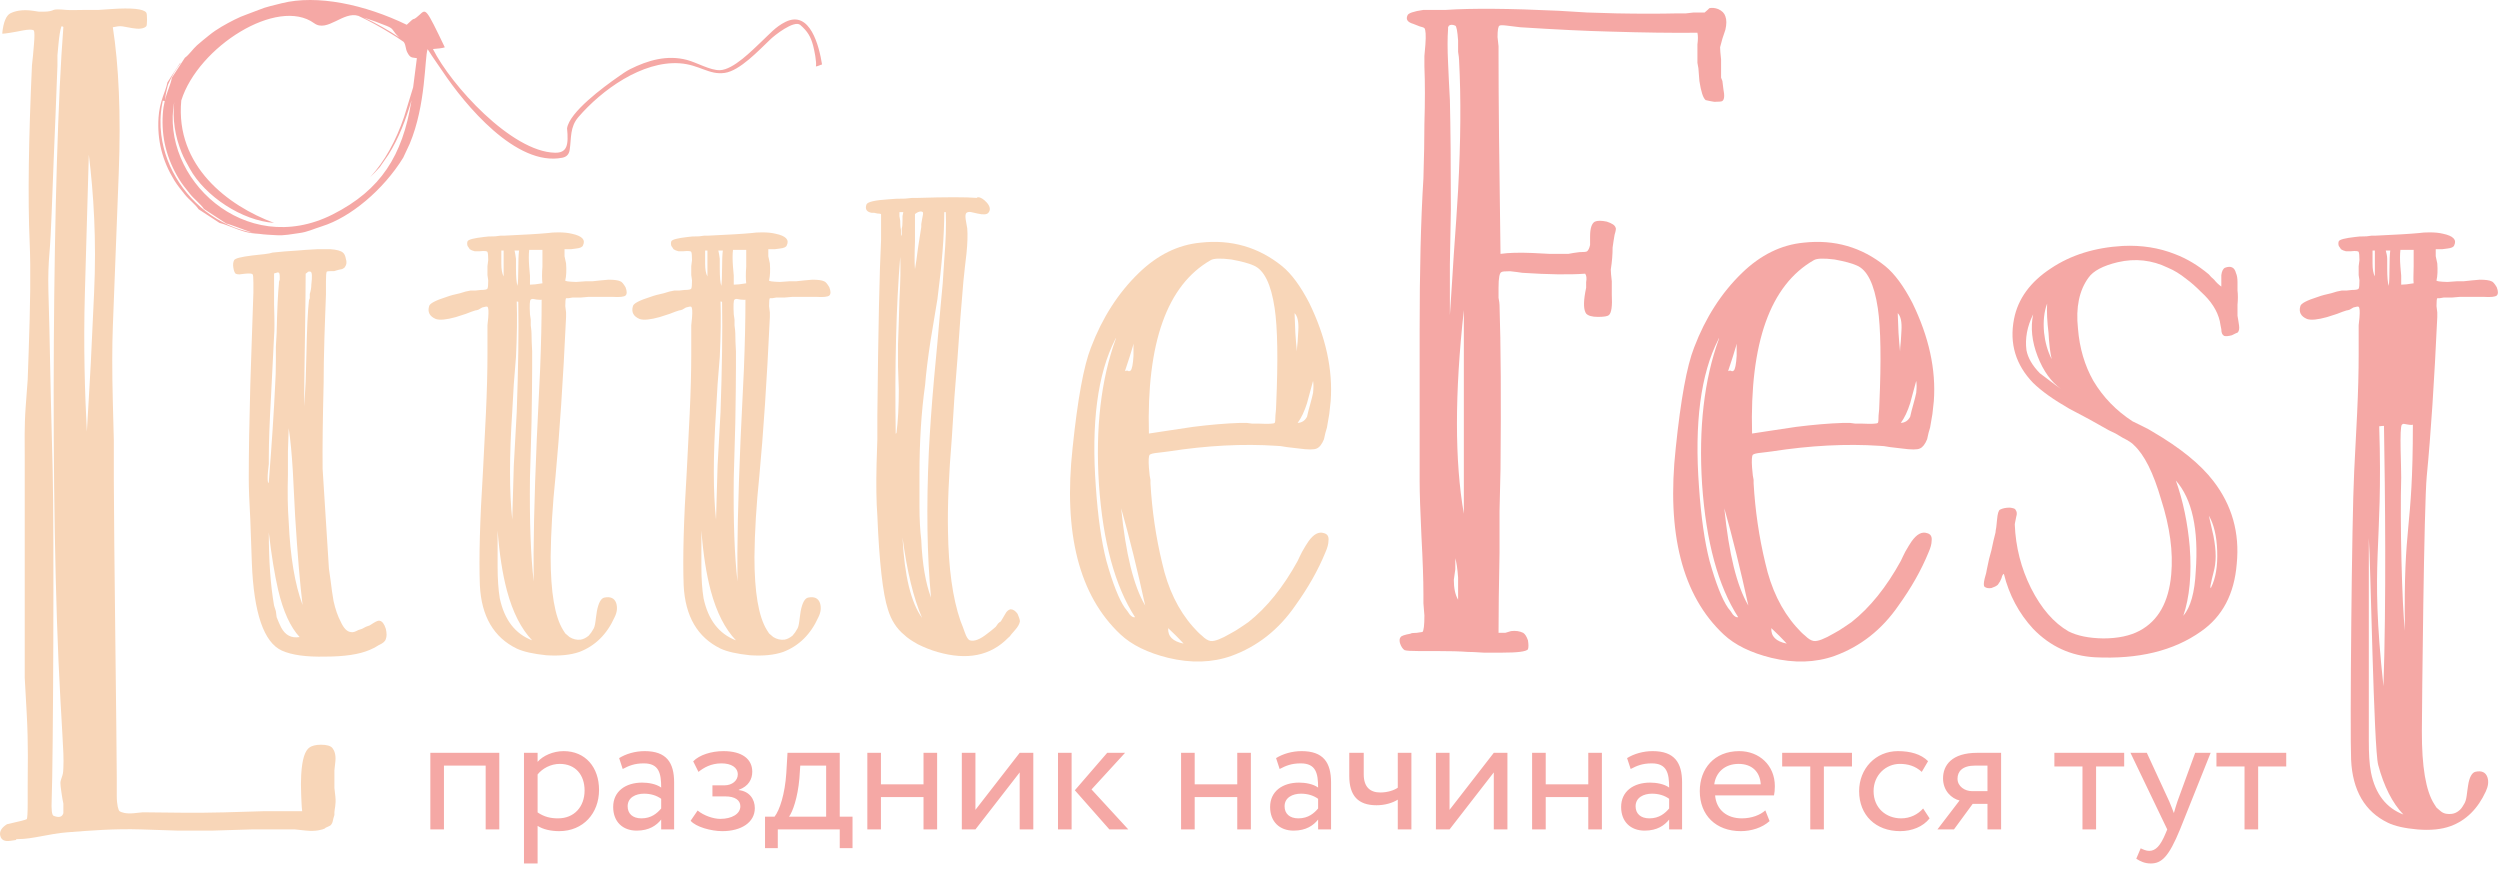 <svg width="180" height="63" viewBox="0 0 180 63" fill="none" xmlns="http://www.w3.org/2000/svg">
<path d="M8.124 1.962C8.55 4.709 8.714 8.209 8.55 12.451L8.337 17.967L8.124 23.524C8.07 24.936 8.067 26.752 8.124 28.945L8.195 31.693V34.492C8.195 38.068 8.408 54.066 8.408 55.993V57.304C8.408 57.979 8.529 58.346 8.609 58.407C8.703 58.478 9.05 58.609 9.615 58.553L10.242 58.49H10.657C12.03 58.49 13.853 58.557 16.136 58.49L18.976 58.407H21.757C21.71 58.033 21.705 57.645 21.686 57.242C21.661 56.701 21.661 56.211 21.686 55.785C21.753 54.663 21.95 54.027 22.314 53.797C22.458 53.706 22.716 53.62 23.106 53.62C23.52 53.62 23.803 53.698 23.935 53.86C24.072 54.028 24.197 54.345 24.148 54.807L24.077 55.473V56.732L24.148 57.367C24.209 57.911 24.077 58.291 24.077 58.49V58.678L24.006 58.917C23.96 59.073 23.959 59.23 23.864 59.344C23.828 59.427 23.724 59.474 23.592 59.531L23.45 59.594L23.378 59.656C23.201 59.739 22.744 59.877 22.03 59.802L21.237 59.718H18.112L15.343 59.802H12.74L10.172 59.718C8.235 59.656 6.456 59.802 4.834 59.927C3.524 60.028 2.361 60.416 1.296 60.416H1.165V60.478L0.74 60.54C0.371 60.594 0.1 60.508 0.018 60.176C-0.063 59.852 0.136 59.573 0.503 59.344C1.402 59.146 1.878 59.02 1.923 58.98C1.968 58.94 1.994 58.542 1.994 57.793V56.544C1.994 55.389 2.05 53.659 1.923 51.362L1.781 48.802V32.941C1.781 31.942 1.743 30.711 1.852 29.247L1.994 27.333L2.065 25.314C2.18 22.025 2.221 19.403 2.136 17.457C1.996 14.242 2.062 9.996 2.301 4.709C2.309 4.545 2.348 4.327 2.373 4.033L2.444 3.211C2.494 2.628 2.487 2.285 2.444 2.212C2.395 2.131 2.22 2.122 1.923 2.149C1.783 2.162 1.559 2.211 1.225 2.274C0.519 2.407 0.158 2.439 0.16 2.42C0.239 1.587 0.452 1.112 0.74 0.963C1.03 0.812 1.576 0.656 2.373 0.776L2.787 0.838H3.201C3.485 0.838 3.698 0.792 3.864 0.713C3.956 0.669 4.256 0.664 4.763 0.713C5.094 0.745 5.591 0.713 6.254 0.713H7.118L8.029 0.651C9.484 0.55 10.327 0.641 10.527 0.9C10.575 0.964 10.586 1.15 10.586 1.421C10.586 1.702 10.566 1.863 10.527 1.899C10.342 2.07 10.003 2.111 9.521 2.024L8.822 1.899C8.592 1.858 8.361 1.92 8.124 1.962ZM4.136 4.709L4.006 8.091L3.864 11.536C3.744 14.435 3.694 16.686 3.556 18.279C3.495 18.984 3.457 19.884 3.485 20.953L3.556 23.638L3.663 28.758L3.793 33.94C3.899 38.192 3.831 54.892 3.722 57.554C3.692 58.301 3.728 58.688 3.864 58.74C4.234 58.882 4.467 58.844 4.562 58.553V57.856L4.491 57.492L4.42 57.034C4.37 56.711 4.349 56.482 4.349 56.357C4.349 56.243 4.415 56.071 4.491 55.837C4.554 55.646 4.554 55.449 4.562 55.296C4.598 54.661 4.548 53.852 4.491 52.85L4.42 51.602L4.349 50.353C3.568 36.624 3.799 11.661 4.562 1.962C4.565 1.924 4.515 1.899 4.42 1.899C4.325 2.191 4.26 2.631 4.207 3.211L4.136 3.981V4.709ZM6.396 28.643L6.538 26.136L6.775 21.078C6.954 17.262 6.739 13.95 6.396 11.14L6.254 16.083L6.112 21.078C6.001 24.998 6.112 28.331 6.254 31.079L6.396 28.643Z" fill="#F8D6B8"/>
<path d="M23.793 17.942C24.246 17.975 24.542 18.057 24.69 18.186C24.801 18.276 24.866 18.43 24.902 18.634C24.976 18.862 24.958 19.049 24.847 19.203C24.819 19.268 24.745 19.325 24.634 19.374L24.394 19.423L24.227 19.471L24.061 19.52H23.848C23.663 19.52 23.561 19.537 23.525 19.561C23.488 19.626 23.469 19.861 23.469 20.252V21.212L23.414 22.684L23.359 24.286C23.321 25.619 23.302 26.709 23.302 27.571C23.238 30.173 23.21 32.239 23.229 33.767L23.636 40.2L23.682 40.932L23.793 41.721C23.867 42.339 23.941 42.86 24.015 43.274C24.153 43.892 24.329 44.38 24.524 44.746C24.745 45.242 24.995 45.494 25.281 45.511C25.393 45.543 25.569 45.494 25.799 45.364L26.068 45.275L26.345 45.128L26.614 45.031L26.91 44.844C27.122 44.714 27.27 44.665 27.344 44.697C27.52 44.73 27.668 44.925 27.779 45.275C27.852 45.592 27.852 45.836 27.779 46.007C27.742 46.169 27.576 46.316 27.288 46.438L26.965 46.633L26.614 46.795C25.873 47.113 24.81 47.275 23.414 47.275C22.044 47.308 21 47.161 20.297 46.844C19.002 46.259 18.272 44.153 18.133 40.534L18.078 38.98L18.022 37.411C17.948 36.142 17.911 35.142 17.911 34.435C17.911 32.637 17.948 30.401 18.022 27.709L18.133 24.351L18.244 21.066V20.35C18.244 19.984 18.225 19.789 18.189 19.756C18.152 19.691 17.966 19.675 17.642 19.707L17.236 19.756C17.125 19.756 17.042 19.74 16.967 19.707C16.894 19.642 16.838 19.504 16.801 19.276C16.765 19.057 16.783 18.878 16.857 18.731C16.931 18.601 17.356 18.496 18.133 18.398L18.567 18.349L19.021 18.3C19.317 18.268 19.511 18.227 19.622 18.186C20.213 18.121 20.815 18.073 21.407 18.04C21.73 18.008 22.212 17.975 22.85 17.942H23.793ZM22.304 21.472V21.163C22.378 20.935 22.415 20.716 22.415 20.496C22.489 19.903 22.47 19.593 22.359 19.561C22.248 19.537 22.174 19.553 22.137 19.61L22.008 19.707V19.756C22.008 20.537 21.989 22.115 21.953 24.497C21.915 26.831 21.897 28.417 21.897 29.263C21.934 28.799 21.971 28.205 22.008 27.473L22.064 25.424C22.101 23.66 22.156 22.391 22.248 21.61L22.304 21.472ZM19.733 21.944C19.77 23.09 19.77 23.839 19.733 24.188L19.622 26.4L19.511 28.596C19.409 30.393 19.354 31.832 19.354 32.93V33.41L19.298 33.906C19.261 34.304 19.261 34.581 19.298 34.744C19.336 34.776 19.354 34.76 19.354 34.695C19.566 31.995 19.724 29.637 19.816 27.62C19.844 27.221 19.863 26.66 19.863 25.953V24.977L19.918 23.993C19.955 22.309 20.01 21.114 20.084 20.398V20.301L20.14 20.138V19.854C20.14 19.626 20.047 19.561 19.863 19.659H19.816C19.779 19.659 19.752 19.675 19.733 19.707V21.944ZM21.785 43.559C21.61 42.127 21.425 39.997 21.25 37.175L21.083 33.906C21.009 32.702 20.917 31.678 20.787 30.832L20.731 32.499V34.191C20.695 35.467 20.713 36.59 20.787 37.574C20.898 40.086 21.231 42.079 21.785 43.559ZM19.863 44.006L19.918 44.437C20.029 44.722 20.14 44.974 20.242 45.177C20.538 45.73 20.972 45.966 21.573 45.868C20.908 45.153 20.39 44.022 20.029 42.485C19.779 41.404 19.548 40.021 19.354 38.338C19.354 40.355 19.474 42.111 19.733 43.6L19.863 44.006Z" fill="#F8D6B8"/>
<path d="M40.646 17.943V18.447L40.757 18.967C40.794 19.463 40.775 19.87 40.701 20.187C40.664 20.244 40.932 20.285 41.487 20.301L42.163 20.252H42.653L43.254 20.187L43.818 20.138C44.234 20.138 44.511 20.179 44.659 20.252C44.77 20.285 44.891 20.431 45.039 20.683C45.15 20.968 45.15 21.171 45.039 21.277C44.928 21.374 44.613 21.407 44.086 21.374H42.384L41.811 21.423H41.219L40.923 21.472H40.757C40.72 21.505 40.701 21.692 40.701 22.041L40.757 22.497V22.83C40.544 27.417 40.285 31.239 39.999 34.288C39.786 36.337 39.666 38.273 39.647 40.103C39.647 42.64 39.943 44.396 40.544 45.364L40.701 45.608L41.007 45.868C41.256 46.023 41.524 46.088 41.811 46.055C41.996 46.023 42.181 45.934 42.384 45.771C42.523 45.616 42.634 45.462 42.708 45.315C42.782 45.226 42.838 45.031 42.874 44.746L42.921 44.388L42.976 44.006C43.087 43.42 43.263 43.095 43.494 43.03C43.947 42.933 44.234 43.063 44.363 43.412C44.465 43.73 44.437 44.071 44.253 44.437C43.698 45.673 42.847 46.511 41.709 46.942C41.071 47.161 40.276 47.243 39.323 47.178C38.398 47.08 37.696 46.926 37.205 46.698C35.55 45.893 34.662 44.372 34.551 42.152C34.477 40.2 34.551 37.468 34.773 33.955L34.986 29.759C35.06 28.173 35.097 26.758 35.097 25.522V23.424L35.152 22.879C35.189 22.415 35.171 22.155 35.097 22.09C35.06 22.058 34.93 22.074 34.718 22.139L34.44 22.301C34.339 22.334 34.264 22.35 34.227 22.35L33.932 22.448L33.553 22.594L32.822 22.83C32.147 23.017 31.675 23.066 31.379 22.968C30.935 22.781 30.769 22.472 30.898 22.041C30.935 21.854 31.361 21.626 32.165 21.374C32.424 21.277 32.739 21.196 33.118 21.114C33.404 21.017 33.663 20.951 33.876 20.919H34.227L34.607 20.878C34.893 20.878 35.06 20.846 35.097 20.781C35.134 20.716 35.152 20.521 35.152 20.187L35.097 19.805V19.163L35.152 18.731C35.152 18.414 35.134 18.211 35.097 18.138C35.06 18.073 34.875 18.056 34.551 18.089H34.172C34.033 18.056 33.913 18.008 33.821 17.943L33.765 17.853L33.663 17.707C33.626 17.577 33.626 17.471 33.663 17.373C33.728 17.243 34.117 17.146 34.829 17.064C35.005 17.032 35.282 17.016 35.661 17.016L36.04 16.967H36.318C37.723 16.902 38.759 16.845 39.434 16.78C39.647 16.747 39.906 16.731 40.211 16.731C40.581 16.731 40.895 16.763 41.163 16.828C41.904 16.983 42.172 17.26 41.978 17.658C41.941 17.788 41.774 17.861 41.487 17.894L41.108 17.943H40.646ZM38.158 20.496C38.371 20.496 38.676 20.464 39.055 20.398C39.018 20.081 39.018 19.683 39.055 19.203V17.991H38.103C38.065 18.309 38.065 18.715 38.103 19.203L38.158 19.854V20.496ZM36.262 18.04H36.096V18.967C36.096 19.398 36.151 19.707 36.262 19.903V18.04ZM37.261 20.586C37.298 20.333 37.317 19.911 37.317 19.325C37.317 18.739 37.335 18.309 37.372 18.04H37.048C37.085 18.203 37.123 18.398 37.15 18.634V19.325C37.15 19.943 37.187 20.366 37.261 20.586ZM38.214 21.57C38.139 21.626 38.121 21.984 38.158 22.635L38.214 23.017V23.424C38.251 23.708 38.269 23.903 38.269 23.993C38.269 24.359 38.287 24.798 38.315 25.302V26.497C38.315 27.465 38.297 28.783 38.269 30.45L38.214 32.45L38.158 34.386C38.121 37.541 38.214 40.038 38.426 41.867C38.389 39.355 38.463 35.939 38.648 31.621L38.889 26.595C38.963 24.701 38.999 23.025 38.999 21.57C38.999 21.594 38.879 21.594 38.648 21.57L38.371 21.521C38.297 21.521 38.251 21.537 38.214 21.57ZM36.882 37.411C36.919 36.313 36.956 35.02 36.993 33.524L37.205 29.669C37.317 26.506 37.353 23.871 37.317 21.757C37.317 21.724 37.279 21.708 37.205 21.708C37.242 22.854 37.224 24.188 37.15 25.709L36.993 27.669L36.882 29.62C36.669 32.841 36.669 35.443 36.882 37.411ZM38.315 46.104C37.529 45.283 36.919 44.087 36.502 42.534C36.179 41.323 35.957 39.883 35.828 38.2V40.794C35.828 41.697 35.883 42.461 35.984 43.079C36.318 44.632 37.094 45.641 38.315 46.104Z" fill="#F8D6B8"/>
<path d="M55.318 17.943V18.447L55.43 18.967C55.467 19.463 55.448 19.87 55.374 20.187C55.337 20.244 55.605 20.285 56.16 20.301L56.835 20.252H57.325L57.926 20.187L58.49 20.138C58.907 20.138 59.184 20.179 59.332 20.252C59.443 20.285 59.564 20.431 59.711 20.683C59.823 20.968 59.823 21.171 59.711 21.277C59.601 21.374 59.286 21.407 58.759 21.374H57.057L56.484 21.423H55.892L55.596 21.472H55.43C55.392 21.505 55.374 21.692 55.374 22.041L55.43 22.497V22.83C55.217 27.417 54.958 31.239 54.671 34.288C54.458 36.337 54.338 38.273 54.32 40.103C54.32 42.64 54.615 44.396 55.217 45.364L55.374 45.608L55.679 45.868C55.929 46.023 56.197 46.088 56.484 46.055C56.669 46.023 56.854 45.934 57.057 45.771C57.196 45.616 57.307 45.462 57.381 45.315C57.455 45.226 57.511 45.031 57.547 44.746L57.594 44.388L57.649 44.006C57.76 43.42 57.936 43.095 58.167 43.03C58.62 42.933 58.907 43.063 59.036 43.412C59.138 43.73 59.11 44.071 58.925 44.437C58.37 45.673 57.52 46.511 56.382 46.942C55.744 47.161 54.949 47.243 53.996 47.178C53.071 47.08 52.368 46.926 51.878 46.698C50.222 45.893 49.335 44.372 49.224 42.152C49.15 40.2 49.224 37.468 49.446 33.955L49.659 29.759C49.733 28.173 49.77 26.758 49.77 25.522V23.424L49.825 22.879C49.862 22.415 49.844 22.155 49.77 22.09C49.733 22.058 49.603 22.074 49.391 22.139L49.113 22.301C49.011 22.334 48.937 22.35 48.9 22.35L48.605 22.448L48.225 22.594L47.495 22.83C46.82 23.017 46.348 23.066 46.052 22.968C45.608 22.781 45.441 22.472 45.571 22.041C45.608 21.854 46.033 21.626 46.838 21.374C47.097 21.277 47.411 21.196 47.79 21.114C48.077 21.017 48.336 20.951 48.549 20.919H48.9L49.279 20.878C49.566 20.878 49.733 20.846 49.77 20.781C49.806 20.716 49.825 20.521 49.825 20.187L49.77 19.805V19.163L49.825 18.731C49.825 18.414 49.806 18.211 49.77 18.138C49.733 18.073 49.547 18.056 49.224 18.089H48.845C48.706 18.056 48.586 18.008 48.493 17.943L48.438 17.853L48.336 17.707C48.299 17.577 48.299 17.471 48.336 17.373C48.401 17.243 48.789 17.146 49.501 17.064C49.677 17.032 49.955 17.016 50.334 17.016L50.713 16.967H50.99C52.396 16.902 53.432 16.845 54.107 16.78C54.32 16.747 54.579 16.731 54.884 16.731C55.254 16.731 55.568 16.763 55.836 16.828C56.576 16.983 56.844 17.26 56.65 17.658C56.613 17.788 56.447 17.861 56.16 17.894L55.781 17.943H55.318ZM52.831 20.496C53.044 20.496 53.349 20.464 53.728 20.398C53.691 20.081 53.691 19.683 53.728 19.203V17.991H52.775C52.738 18.309 52.738 18.715 52.775 19.203L52.831 19.854V20.496ZM50.935 18.04H50.769V18.967C50.769 19.398 50.824 19.707 50.935 19.903V18.04ZM51.934 20.586C51.971 20.333 51.989 19.911 51.989 19.325C51.989 18.739 52.008 18.309 52.044 18.04H51.721C51.758 18.203 51.795 18.398 51.823 18.634V19.325C51.823 19.943 51.86 20.366 51.934 20.586ZM52.886 21.57C52.812 21.626 52.794 21.984 52.831 22.635L52.886 23.017V23.424C52.923 23.708 52.942 23.903 52.942 23.993C52.942 24.359 52.96 24.798 52.988 25.302V26.497C52.988 27.465 52.969 28.783 52.942 30.45L52.886 32.45L52.831 34.386C52.794 37.541 52.886 40.038 53.099 41.867C53.062 39.355 53.136 35.939 53.321 31.621L53.561 26.595C53.635 24.701 53.672 23.025 53.672 21.57C53.672 21.594 53.552 21.594 53.321 21.57L53.044 21.521C52.969 21.521 52.923 21.537 52.886 21.57ZM51.554 37.411C51.591 36.313 51.629 35.02 51.666 33.524L51.878 29.669C51.989 26.506 52.026 23.871 51.989 21.757C51.989 21.724 51.952 21.708 51.878 21.708C51.915 22.854 51.897 24.188 51.823 25.709L51.666 27.669L51.554 29.62C51.342 32.841 51.342 35.443 51.554 37.411ZM52.988 46.104C52.202 45.283 51.591 44.087 51.175 42.534C50.852 41.323 50.63 39.883 50.5 38.2V40.794C50.5 41.697 50.556 42.461 50.657 43.079C50.99 44.632 51.767 45.641 52.988 46.104Z" fill="#F8D6B8"/>
<path d="M70.373 14.251C70.336 14.251 70.336 14.234 70.373 14.202H70.428C70.604 14.202 70.817 14.332 71.048 14.584C71.298 14.869 71.335 15.121 71.159 15.324C71.048 15.454 70.789 15.47 70.373 15.373L69.938 15.275C69.79 15.243 69.679 15.259 69.587 15.324C69.513 15.389 69.494 15.544 69.531 15.804L69.587 16.137L69.642 16.446C69.679 16.902 69.661 17.512 69.587 18.252L69.476 19.203L69.365 20.252C69.226 21.846 69.078 23.692 68.939 25.806L68.718 28.596C68.643 29.832 68.579 30.808 68.532 31.523C68.31 34.191 68.218 36.435 68.255 38.24C68.292 40.908 68.588 43.063 69.152 44.697L69.319 45.128L69.476 45.559C69.587 45.877 69.707 46.055 69.827 46.104C70.151 46.202 70.576 46.031 71.103 45.608C71.279 45.478 71.483 45.315 71.695 45.128L71.862 44.893L71.973 44.795L72.056 44.746L72.213 44.486L72.38 44.201C72.481 44.006 72.611 43.901 72.759 43.868C72.935 43.868 73.11 43.974 73.268 44.201L73.379 44.486C73.415 44.584 73.434 44.665 73.434 44.746C73.397 44.941 73.277 45.145 73.082 45.364L72.814 45.673L72.703 45.82L72.593 45.917C71.325 47.218 69.633 47.56 67.497 46.942C67.043 46.812 66.581 46.633 66.091 46.389C65.638 46.137 65.314 45.917 65.12 45.722C64.556 45.267 64.158 44.641 63.927 43.868C63.566 42.754 63.307 40.509 63.169 37.127C63.095 36.126 63.076 34.882 63.113 33.41L63.169 31.621V29.905C63.233 23.66 63.326 19.455 63.437 17.276V15.422C63.4 15.389 63.307 15.373 63.169 15.373L62.947 15.324H62.762C62.401 15.259 62.271 15.064 62.382 14.73C62.447 14.535 62.993 14.413 64.001 14.348C64.297 14.316 64.685 14.3 65.166 14.3L65.656 14.251H66.035C68.116 14.185 69.559 14.185 70.373 14.251ZM64.87 17.016L64.926 16.869V16.446C64.963 16.349 64.981 16.154 64.981 15.845V15.56L65.037 15.275H64.759V15.56L64.815 15.893C64.815 16.178 64.833 16.397 64.87 16.536V17.016ZM66.331 16.137L66.387 15.804C66.461 15.487 66.48 15.308 66.442 15.275C66.368 15.21 66.257 15.21 66.091 15.275L65.924 15.373L65.878 15.422V17.422C65.841 18.325 65.841 18.975 65.878 19.374C65.943 19.008 66.017 18.52 66.091 17.894L66.331 16.349V16.137ZM66.609 27.709C66.331 29.669 66.202 31.808 66.202 34.142V36.484C66.202 37.387 66.248 38.192 66.331 38.883C66.405 40.615 66.646 41.998 67.034 43.03C66.747 40.013 66.692 36.5 66.877 32.499C66.951 31.043 67.071 29.279 67.256 27.213L67.497 24.635L67.719 22.09L67.876 20.398L67.987 18.683C68.098 17.349 68.135 16.21 68.098 15.275H67.987C67.987 16.959 67.82 19.04 67.497 21.521L66.988 24.595C66.803 25.831 66.674 26.872 66.609 27.709ZM64.491 31.214C64.491 31.247 64.509 31.231 64.547 31.166C64.658 30.328 64.713 29.287 64.713 28.043L64.658 26.4V24.782L64.713 23.164L64.759 21.57C64.833 20.26 64.852 19.236 64.815 18.496C64.528 22 64.417 26.245 64.491 31.214ZM66.387 44.486C65.777 43.071 65.305 41.144 64.981 38.696C65.12 41.461 65.592 43.388 66.387 44.486Z" fill="#F8D6B8"/>
<path d="M86.439 17.471C88.659 17.227 90.62 17.796 92.312 19.163C92.987 19.715 93.635 20.594 94.263 21.806C95.457 24.253 95.974 26.612 95.808 28.881L95.707 29.808L95.54 30.783L95.429 31.166L95.327 31.621C95.179 31.987 95.003 32.207 94.809 32.288C94.624 32.385 94.189 32.385 93.478 32.288L92.645 32.19C92.312 32.125 92.081 32.101 91.933 32.101C89.501 31.938 86.902 32.076 84.165 32.499L83.785 32.548L83.379 32.597C83.046 32.629 82.852 32.678 82.777 32.743C82.703 32.833 82.685 33.142 82.722 33.67L82.777 34.239L82.833 34.549V34.793C82.944 36.744 83.221 38.655 83.674 40.534C84.09 42.388 84.831 43.925 85.894 45.128C86.144 45.413 86.365 45.633 86.541 45.771C86.763 45.99 86.966 46.121 87.17 46.153C87.457 46.186 87.938 45.998 88.603 45.608C88.853 45.478 89.121 45.315 89.39 45.128C89.575 44.998 89.732 44.893 89.88 44.795C91.211 43.746 92.395 42.274 93.431 40.388L93.588 40.054L93.755 39.721C93.93 39.404 94.088 39.159 94.208 38.981C94.578 38.46 94.948 38.257 95.327 38.387C95.576 38.452 95.688 38.631 95.651 38.932C95.651 39.159 95.577 39.436 95.429 39.769C94.911 41.038 94.189 42.315 93.264 43.6C92.071 45.332 90.537 46.544 88.659 47.227C87.281 47.714 85.764 47.763 84.109 47.365C82.629 46.999 81.483 46.438 80.669 45.673C77.7 42.884 76.553 38.403 77.228 32.239C77.589 28.758 78.024 26.352 78.551 25.018C79.365 22.879 80.511 21.09 81.991 19.658C83.332 18.357 84.812 17.626 86.439 17.471ZM89.769 30.45L90.148 30.499H90.611C91.314 30.531 91.702 30.515 91.775 30.45C91.812 30.417 91.831 30.239 91.831 29.905C91.868 29.588 91.886 29.328 91.886 29.116C92.025 25.928 91.988 23.619 91.775 22.188C91.517 20.456 91.017 19.431 90.259 19.114C89.898 18.951 89.362 18.813 88.659 18.683C87.882 18.585 87.383 18.601 87.17 18.732C84.026 20.529 82.546 24.684 82.722 31.215L84.266 30.979L85.894 30.735C87.124 30.58 88.252 30.483 89.279 30.45H89.769ZM93.376 25.302C93.376 25.148 93.394 24.912 93.431 24.595L93.478 23.806C93.514 23.188 93.431 22.765 93.209 22.545L93.264 23.952C93.302 24.505 93.338 24.961 93.376 25.302ZM80.336 24.351C80.308 24.383 80.289 24.416 80.289 24.448C79.022 26.929 78.56 30.466 78.902 35.077C79.05 37.216 79.3 38.989 79.661 40.388C80.114 42.006 80.558 43.136 80.992 43.77L81.177 44.006L81.344 44.25C81.483 44.405 81.612 44.47 81.723 44.437C80.28 42.201 79.411 39.013 79.124 34.882C78.865 30.816 79.272 27.327 80.336 24.4V24.351ZM80.992 26.734C81.011 26.701 81.076 26.685 81.177 26.685L81.288 26.734L81.399 26.685C81.501 26.595 81.575 26.238 81.612 25.619V24.928C81.612 24.733 81.63 24.627 81.668 24.595L81.344 25.66L80.992 26.734ZM93.431 30.45C93.736 30.434 93.958 30.287 94.106 30.003L94.208 29.572L94.319 29.165C94.43 28.767 94.504 28.474 94.541 28.287C94.578 27.921 94.578 27.636 94.541 27.425L94.319 28.238L94.106 29.027C93.921 29.613 93.699 30.084 93.431 30.45ZM82.454 43.6C81.889 41.014 81.316 38.68 80.724 36.598C81.048 39.859 81.621 42.193 82.454 43.6ZM85.219 46.34C85.071 46.186 84.895 45.99 84.673 45.771L84.109 45.226C84.072 45.812 84.442 46.186 85.219 46.34Z" fill="#F8D6B8"/>
<path d="M122.214 2.357C120.415 2.378 118.309 2.347 115.907 2.274C114.19 2.232 112.049 2.128 109.457 1.962L108.936 1.899L108.522 1.848C108.202 1.806 108.013 1.806 107.966 1.848C107.871 1.879 107.823 2.16 107.823 2.67L107.895 3.336V3.918C107.895 7.082 107.942 11.869 108.037 18.279C108.616 18.196 109.386 18.175 110.356 18.216L111.575 18.279H112.924L113.268 18.216L113.717 18.154C114.048 18.154 114.226 18.133 114.273 18.092C114.368 18.008 114.439 17.863 114.486 17.634V17.03C114.486 16.437 114.605 16.083 114.829 15.958C115.019 15.875 115.303 15.875 115.694 15.958C116.072 16.083 116.273 16.218 116.321 16.385C116.368 16.427 116.344 16.604 116.25 16.905L116.179 17.332L116.108 17.821C116.108 18.289 116.072 18.81 115.977 19.403C115.977 19.57 116.001 19.85 116.049 20.256V21.203C116.096 22.036 116.025 22.535 115.836 22.691C115.741 22.774 115.48 22.816 115.043 22.816C114.628 22.816 114.344 22.733 114.202 22.577C114.025 22.327 114.001 21.828 114.132 21.078L114.202 20.714V20.319C114.25 20.038 114.226 19.83 114.132 19.705C113.007 19.788 111.492 19.767 109.599 19.642L109.244 19.59L108.723 19.528C108.356 19.528 108.155 19.549 108.108 19.59C107.966 19.632 107.895 20.007 107.895 20.714V21.442C107.942 21.692 107.966 21.859 107.966 21.963C108.06 24.825 108.084 28.758 108.037 33.764L107.966 36.813V39.799C107.918 42.182 107.895 44.097 107.895 45.564H108.38L108.794 45.439C109.125 45.398 109.409 45.439 109.67 45.564C109.8 45.648 109.918 45.825 110.013 46.105C110.06 46.397 110.06 46.605 110.013 46.751C109.871 46.917 109.256 46.99 108.179 46.99H106.818C106.238 46.948 105.859 46.938 105.682 46.938C105.149 46.896 104.392 46.876 103.421 46.876H102.143C101.61 46.876 101.279 46.855 101.137 46.813C100.995 46.73 100.877 46.553 100.794 46.293C100.747 46.085 100.77 45.949 100.853 45.866C100.901 45.783 101.137 45.7 101.551 45.627C101.599 45.585 101.753 45.564 102.001 45.564L102.415 45.502C102.51 45.419 102.557 45.023 102.557 44.316L102.486 43.431V42.755C102.486 41.756 102.439 40.382 102.344 38.613C102.261 36.823 102.214 35.512 102.214 34.679V23.763C102.214 19.517 102.297 15.875 102.486 12.847C102.534 11.307 102.557 9.996 102.557 8.913C102.605 7.332 102.605 5.947 102.557 4.772V4.033L102.628 3.211C102.676 2.545 102.652 2.149 102.557 2.024C102.51 1.983 102.392 1.941 102.214 1.899L101.764 1.722C101.338 1.598 101.208 1.4 101.338 1.109C101.386 0.952 101.776 0.817 102.486 0.713H104.119C105.966 0.588 108.676 0.609 112.226 0.776L114.273 0.9L116.392 0.963C118.013 0.994 119.481 0.994 120.794 0.963H121.386L121.942 0.9H122.735L122.806 0.838L122.948 0.713L123.078 0.588C123.267 0.547 123.48 0.567 123.705 0.651C123.99 0.776 124.155 0.952 124.226 1.171C124.321 1.421 124.321 1.743 124.226 2.149L124.013 2.784L123.847 3.398C123.847 3.564 123.871 3.856 123.918 4.282V5.594L124.013 5.833L124.084 6.416C124.179 6.884 124.155 7.165 124.013 7.269C123.978 7.311 123.776 7.332 123.433 7.332L123.078 7.269L122.806 7.207C122.617 7.05 122.475 6.593 122.356 5.833L122.285 4.917L122.214 4.522V3.211C122.262 2.847 122.262 2.565 122.214 2.357ZM105.054 4.345C105.054 4.22 105.031 4.022 104.983 3.731V2.909C104.936 2.243 104.865 1.879 104.782 1.848C104.593 1.764 104.439 1.764 104.321 1.848L104.261 1.962V2.087C104.214 2.721 104.214 3.533 104.261 4.522L104.321 5.833L104.392 7.207C104.439 9.236 104.463 11.858 104.463 15.074L104.392 19.007V22.691L104.534 20.527L104.676 18.279C104.806 16.489 104.912 14.959 104.983 13.7C105.173 10.162 105.197 7.05 105.054 4.345ZM105.397 22.327C104.735 28.321 104.735 33.212 105.397 36.99V22.327ZM104.983 41.568C104.936 40.933 104.865 40.476 104.782 40.195V40.986L104.676 41.745C104.676 42.338 104.77 42.817 104.983 43.181V41.568Z" fill="#F5A8A5"/>
<path d="M129.867 17.471C132.086 17.227 134.047 17.796 135.739 19.163C136.414 19.715 137.062 20.594 137.691 21.806C138.884 24.253 139.402 26.612 139.235 28.881L139.134 29.808L138.967 30.783L138.856 31.166L138.754 31.621C138.606 31.987 138.43 32.207 138.236 32.288C138.051 32.385 137.617 32.385 136.905 32.288L136.072 32.19C135.739 32.125 135.508 32.101 135.36 32.101C132.928 31.938 130.329 32.076 127.592 32.499L127.212 32.548L126.806 32.597C126.473 32.629 126.279 32.678 126.204 32.743C126.13 32.833 126.112 33.142 126.149 33.67L126.204 34.239L126.26 34.549V34.793C126.371 36.744 126.648 38.655 127.101 40.534C127.518 42.388 128.258 43.925 129.321 45.128C129.571 45.413 129.792 45.633 129.968 45.771C130.19 45.99 130.394 46.121 130.597 46.153C130.884 46.186 131.365 45.998 132.031 45.608C132.28 45.478 132.549 45.315 132.817 45.128C133.002 44.998 133.159 44.893 133.307 44.795C134.639 43.746 135.822 42.274 136.858 40.388L137.016 40.054L137.182 39.721C137.358 39.404 137.515 39.159 137.635 38.981C138.005 38.46 138.375 38.257 138.754 38.387C139.004 38.452 139.115 38.631 139.078 38.932C139.078 39.159 139.004 39.436 138.856 39.769C138.338 41.038 137.617 42.315 136.692 43.6C135.499 45.332 133.964 46.544 132.086 47.227C130.708 47.714 129.192 47.763 127.536 47.365C126.057 46.999 124.91 46.438 124.096 45.673C121.127 42.884 119.981 38.403 120.655 32.239C121.016 28.758 121.451 26.352 121.978 25.018C122.792 22.879 123.939 21.09 125.418 19.658C126.759 18.357 128.239 17.626 129.867 17.471ZM133.196 30.45L133.575 30.499H134.038C134.741 30.531 135.129 30.515 135.203 30.45C135.24 30.417 135.258 30.239 135.258 29.905C135.295 29.588 135.314 29.328 135.314 29.116C135.453 25.928 135.415 23.619 135.203 22.188C134.944 20.456 134.445 19.431 133.686 19.114C133.325 18.951 132.789 18.813 132.086 18.683C131.31 18.585 130.81 18.601 130.597 18.732C127.453 20.529 125.973 24.684 126.149 31.215L127.693 30.979L129.321 30.735C130.551 30.58 131.679 30.483 132.706 30.45H133.196ZM136.803 25.302C136.803 25.148 136.821 24.912 136.858 24.595L136.905 23.806C136.941 23.188 136.858 22.765 136.636 22.545L136.692 23.952C136.729 24.505 136.766 24.961 136.803 25.302ZM123.763 24.351C123.735 24.383 123.717 24.416 123.717 24.448C122.45 26.929 121.987 30.466 122.329 35.077C122.478 37.216 122.727 38.989 123.088 40.388C123.541 42.006 123.985 43.136 124.419 43.77L124.605 44.006L124.771 44.25C124.91 44.405 125.039 44.47 125.15 44.437C123.708 42.201 122.838 39.013 122.551 34.882C122.292 30.816 122.699 27.327 123.763 24.4V24.351ZM124.419 26.734C124.438 26.701 124.503 26.685 124.605 26.685L124.715 26.734L124.827 26.685C124.928 26.595 125.002 26.238 125.039 25.619V24.928C125.039 24.733 125.058 24.627 125.095 24.595L124.771 25.66L124.419 26.734ZM136.858 30.45C137.163 30.434 137.385 30.287 137.533 30.003L137.635 29.572L137.746 29.165C137.857 28.767 137.931 28.474 137.968 28.287C138.005 27.921 138.005 27.636 137.968 27.425L137.746 28.238L137.533 29.027C137.349 29.613 137.126 30.084 136.858 30.45ZM125.881 43.6C125.316 41.014 124.743 38.68 124.151 36.598C124.475 39.859 125.048 42.193 125.881 43.6ZM128.646 46.34C128.498 46.186 128.322 45.99 128.1 45.771L127.536 45.226C127.499 45.812 127.869 46.186 128.646 46.34Z" fill="#F5A8A5"/>
<path d="M159.935 19.805C159.972 19.52 160.065 19.341 160.203 19.276C160.62 19.122 160.888 19.244 160.989 19.658C161.064 19.821 161.1 20.032 161.1 20.301V20.919C161.137 21.212 161.137 21.553 161.1 21.944V22.733L161.156 23.066L161.211 23.424C161.248 23.676 161.211 23.855 161.1 23.952L160.989 23.993L160.694 24.139C160.444 24.204 160.259 24.221 160.148 24.188C160.009 24.123 159.935 23.968 159.935 23.708L159.879 23.424L159.824 23.115C159.648 22.366 159.195 21.667 158.474 21.017C158.113 20.651 157.762 20.341 157.42 20.09C156.966 19.724 156.522 19.455 156.088 19.276C154.95 18.723 153.748 18.585 152.481 18.878C151.418 19.13 150.715 19.504 150.372 19.992C149.706 20.903 149.448 22.123 149.614 23.66C149.725 25.058 150.095 26.319 150.724 27.425C151.427 28.604 152.37 29.572 153.545 30.336L154.275 30.694C154.599 30.848 154.83 30.979 154.978 31.076C156.985 32.247 158.446 33.434 159.371 34.646C160.703 36.378 161.267 38.362 161.045 40.599C160.869 42.778 160.009 44.397 158.474 45.462C156.504 46.861 153.961 47.479 150.835 47.324C149.096 47.227 147.617 46.544 146.387 45.275C145.36 44.161 144.657 42.843 144.278 41.315C144.204 41.347 144.149 41.453 144.111 41.623L144 41.867L143.843 42.103C143.732 42.201 143.575 42.274 143.381 42.339C143.168 42.372 143.002 42.339 142.891 42.25C142.817 42.185 142.817 41.99 142.891 41.672L143.002 41.266C143.039 41.111 143.057 41.014 143.057 40.981L143.214 40.241L143.381 39.623C143.492 39.103 143.584 38.672 143.677 38.338C143.677 38.273 143.696 38.151 143.732 37.956L143.788 37.411C143.825 36.98 143.899 36.744 144 36.695C144.186 36.598 144.417 36.549 144.713 36.549C144.962 36.581 145.101 36.63 145.11 36.695C145.221 36.826 145.24 36.996 145.166 37.216L145.11 37.5C145.083 37.63 145.064 37.72 145.064 37.769C145.129 39.387 145.517 40.908 146.229 42.339C146.969 43.803 147.866 44.844 148.939 45.462C149.568 45.779 150.4 45.95 151.427 45.966C152.49 45.966 153.369 45.779 154.053 45.413C155.394 44.697 156.153 43.348 156.328 41.363C156.476 39.745 156.236 37.94 155.598 35.955C155.043 34.036 154.386 32.735 153.646 32.052C153.507 31.89 153.23 31.718 152.842 31.523L152.324 31.215L151.834 30.979L150.428 30.19L148.985 29.425C147.848 28.774 146.988 28.157 146.387 27.571C145.129 26.27 144.666 24.733 145.009 22.968C145.295 21.513 146.183 20.293 147.663 19.325C149.106 18.357 150.835 17.821 152.842 17.707C154.21 17.642 155.468 17.845 156.606 18.3C157.447 18.618 158.261 19.105 159.038 19.756L159.204 19.943L159.417 20.138C159.565 20.325 159.741 20.496 159.935 20.634V19.805ZM147.718 25.855C147.607 25.359 147.533 24.741 147.496 23.993C147.394 23.155 147.358 22.44 147.394 21.854C147.173 22.44 147.099 23.139 147.173 23.952C147.247 24.635 147.423 25.27 147.718 25.855ZM146.387 22.635C145.952 23.513 145.795 24.367 145.905 25.213C146.007 25.766 146.331 26.327 146.877 26.88C147.09 27.035 147.358 27.238 147.663 27.473L148.042 27.758L148.393 28.002C147.69 27.506 147.126 26.725 146.71 25.66C146.294 24.587 146.192 23.578 146.387 22.635ZM157.198 44.34C157.725 43.721 158.021 42.648 158.094 41.127C158.307 38.111 157.836 35.931 156.661 34.597C157.179 36.061 157.512 37.647 157.66 39.363C157.808 41.347 157.651 43.006 157.198 44.34ZM159.528 40.054C159.528 40.469 159.473 40.859 159.371 41.225L159.26 41.672C159.223 41.867 159.186 42.038 159.149 42.201C159.149 42.355 159.168 42.388 159.204 42.29C159.528 41.64 159.676 40.77 159.639 39.672C159.602 38.59 159.399 37.745 159.038 37.127L159.204 37.858L159.371 38.598C159.473 39.127 159.528 39.607 159.528 40.054Z" fill="#F5A8A5"/>
<path d="M175.373 17.943V18.447L175.484 18.967C175.521 19.463 175.503 19.87 175.429 20.187C175.392 20.244 175.66 20.285 176.215 20.301L176.89 20.252H177.38L177.981 20.187L178.545 20.138C178.962 20.138 179.239 20.179 179.387 20.252C179.498 20.285 179.618 20.431 179.766 20.683C179.877 20.968 179.877 21.171 179.766 21.277C179.655 21.374 179.341 21.407 178.814 21.374H177.112L176.539 21.423H175.947L175.651 21.472H175.484C175.447 21.505 175.429 21.692 175.429 22.041L175.484 22.497V22.83C175.271 27.417 175.023 31.241 174.726 34.288C174.526 36.337 174.381 50.816 174.375 52.644C174.365 55.18 174.655 56.95 175.272 57.905L175.429 58.149L175.734 58.41C175.956 58.599 176.254 58.635 176.539 58.597C176.724 58.572 176.922 58.488 177.112 58.312C177.263 58.172 177.349 57.994 177.435 57.856C177.496 57.759 177.565 57.572 177.602 57.287L177.648 56.929L177.704 56.547C177.789 55.957 177.99 55.626 178.222 55.571C178.672 55.465 178.97 55.603 179.091 55.954C179.199 56.267 179.151 56.608 178.98 56.978C178.414 58.208 177.578 59.066 176.437 59.483C175.804 59.714 175.001 59.8 174.051 59.719C173.125 59.64 172.419 59.473 171.933 59.239C170.275 58.442 169.376 56.913 169.279 54.693C169.194 52.743 169.323 37.47 169.501 33.955L169.713 29.759C169.788 28.173 169.824 26.758 169.824 25.522V23.424L169.88 22.879C169.917 22.415 169.899 22.155 169.824 22.09C169.788 22.058 169.658 22.074 169.445 22.139L169.168 22.301C169.066 22.334 168.992 22.35 168.955 22.35L168.659 22.448L168.28 22.594L167.55 22.83C166.874 23.017 166.403 23.066 166.107 22.968C165.663 22.781 165.496 22.472 165.626 22.041C165.663 21.854 166.088 21.626 166.893 21.374C167.152 21.277 167.466 21.196 167.845 21.114C168.132 21.017 168.391 20.951 168.604 20.919H168.955L169.334 20.878C169.621 20.878 169.788 20.846 169.824 20.781C169.861 20.716 169.88 20.521 169.88 20.187L169.824 19.805V19.163L169.88 18.731C169.88 18.414 169.861 18.211 169.824 18.138C169.788 18.073 169.602 18.056 169.279 18.089H168.9C168.761 18.056 168.641 18.008 168.548 17.943L168.493 17.853L168.391 17.707C168.354 17.577 168.354 17.471 168.391 17.373C168.456 17.243 168.844 17.146 169.556 17.064C169.732 17.032 170.009 17.016 170.389 17.016L170.768 16.967H171.045C172.451 16.902 173.487 16.845 174.162 16.78C174.375 16.747 174.633 16.731 174.939 16.731C175.309 16.731 175.623 16.763 175.891 16.828C176.631 16.983 176.899 17.26 176.705 17.658C176.668 17.788 176.502 17.861 176.215 17.894L175.836 17.943H175.373ZM172.886 20.496C173.098 20.496 173.404 20.464 173.783 20.398C173.745 20.081 173.783 19.684 173.783 19.203V17.991H172.83C172.793 18.309 172.789 18.717 172.83 19.203L172.886 19.854V20.496ZM170.99 18.04H170.823V18.967C170.823 19.397 170.879 19.707 170.99 19.903V18.04ZM171.988 20.586C172.026 20.333 172.044 19.911 172.044 19.325C172.044 18.739 172.062 18.309 172.099 18.04H171.776C171.813 18.203 171.878 18.398 171.878 18.634V19.325C171.878 19.942 171.915 20.366 171.988 20.586ZM172.941 30.57C172.739 30.727 172.903 33.769 172.886 34.386C172.796 37.537 172.941 43.579 173.154 45.409C173.035 37.374 173.727 38.515 173.727 30.57C173.727 30.594 173.604 30.61 173.376 30.57L173.098 30.521C173.026 30.508 172.979 30.54 172.941 30.57ZM171.609 49.411C171.814 43.311 171.73 35.539 171.647 30.674C171.647 30.643 171.377 30.692 171.303 30.692C171.596 39.716 170.602 40.099 171.609 49.411ZM173.043 58.645C172.257 57.824 171.644 56.627 171.23 55.075C170.907 53.866 170.685 40.424 170.555 38.741V53.335C170.555 54.235 170.59 55.008 170.712 55.62C171.022 57.177 171.822 58.182 173.043 58.645Z" fill="#F5A8A5"/>
<path fill-rule="evenodd" clip-rule="evenodd" d="M30.015 4.188C29.669 4.122 29.549 4.212 29.322 3.764C29.194 3.51 29.226 3.261 29.091 3.056C29.082 3.042 29.072 3.029 29.061 3.014C28.761 2.796 28.437 2.596 28.138 2.411C27.385 1.946 26.614 1.515 25.811 1.145C24.728 0.779 23.566 2.36 22.621 1.673C19.987 -0.244 14.269 3.358 13.052 7.235C12.607 11.952 16.421 14.824 19.73 16.047C17.449 15.897 14.763 14.146 13.653 12.121C13.448 11.745 13.234 11.38 13.075 10.981C12.594 9.779 12.412 8.581 12.542 7.346C11.535 12.771 17.605 18.649 23.955 15.438C27.441 13.674 28.98 11.186 29.615 7.305L29.624 7.237C29.23 8.586 28.718 9.955 27.962 11.144L27.349 12.029C27.137 12.271 26.904 12.513 26.654 12.752C27.708 11.602 28.492 10.168 29.097 8.409L29.746 6.286L30.015 4.188ZM44.488 5.544C44.759 5.355 45.074 5.125 45.369 4.978C46.659 4.334 48.025 3.94 49.455 4.313C50.177 4.503 51.138 5.073 51.828 5.053C52.815 5.024 54.192 3.585 54.808 3.012C55.386 2.476 55.828 1.933 56.556 1.575C58.325 0.706 58.98 3.322 59.187 4.642C59.09 4.659 58.899 4.767 58.746 4.787C58.811 4.472 58.627 3.598 58.549 3.3C58.374 2.637 58.148 2.256 57.62 1.798C57.189 1.418 55.736 2.56 55.441 2.86C54.642 3.616 53.274 5.091 52.184 5.249C51.047 5.414 50.361 4.655 48.931 4.557C46.229 4.376 43.319 6.483 41.645 8.429C41.024 9.151 41.145 9.926 41.019 10.784C40.967 11.15 40.755 11.303 40.489 11.356C37.162 12.017 33.458 7.525 31.863 5.133C31.523 4.624 31.159 4.134 30.838 3.614L30.8 3.554L30.784 3.554C30.567 4.169 30.679 7.543 29.498 10.354L29.033 11.349C27.614 13.664 25.23 15.655 23.186 16.291C22.546 16.491 22.145 16.705 21.544 16.782C20.999 16.852 20.493 16.974 19.891 16.934C19.485 16.908 19.07 16.898 18.658 16.838C18.295 16.814 17.933 16.774 17.585 16.673C17.309 16.593 17.023 16.479 16.752 16.378C16.491 16.282 16.094 16.115 15.809 16.053L14.301 15.068C14.03 14.676 13.607 14.383 13.311 14.009C13.045 13.674 12.774 13.35 12.549 12.984C11.689 11.578 11.306 10.098 11.415 8.455C11.45 7.929 11.557 7.456 11.727 6.959C11.84 6.631 11.993 6.275 12.053 5.931L12.932 4.585C12.965 4.56 12.996 4.534 13.028 4.507C12.852 4.736 12.688 4.977 12.536 5.232C12.374 5.504 12.23 5.787 12.106 6.078L12.098 6.095L12.093 6.113C11.99 6.482 11.915 6.859 11.87 7.239C12.047 6.516 12.312 6.039 12.371 5.599L13.313 4.157C13.599 3.962 13.889 3.526 14.177 3.268C14.488 2.992 14.759 2.78 15.066 2.531C15.617 2.082 16.277 1.726 16.869 1.424C17.236 1.237 17.42 1.167 17.832 1.014C19.388 0.439 18.696 0.633 20.282 0.234C22.83 -0.408 26.267 0.324 29.285 1.784C29.948 1.145 29.652 1.51 29.978 1.262C30.637 0.763 30.506 0.28 31.576 2.473L32.026 3.408C31.875 3.467 31.49 3.507 31.172 3.53C32.459 6.113 36.825 10.934 39.96 10.996C40.846 11.014 40.943 10.42 40.828 9.241C40.998 8.07 43.456 6.266 44.488 5.544ZM11.862 7.272L11.721 7.251L11.67 7.521C11.536 8.247 11.52 8.988 11.613 9.72C11.925 12.184 13.453 14.443 15.564 15.731C16.413 16.249 17.306 16.587 18.216 16.752C18.176 16.742 18.136 16.732 18.097 16.721C17.68 16.6 16.557 16.141 16.29 16.095L14.687 15.047C14.46 14.693 13.979 14.339 13.678 13.96C13.384 13.588 13.132 13.29 12.897 12.906C11.988 11.419 11.611 9.878 11.722 8.209C11.745 7.854 11.797 7.546 11.862 7.272ZM28.742 2.691C28.647 2.602 28.553 2.512 28.484 2.427C28.24 2.126 28.292 2.048 27.837 1.864C27.279 1.639 26.74 1.439 26.207 1.268C27.115 1.688 27.976 2.182 28.742 2.691Z" fill="#F5A8A5"/>
<path d="M34.968 59.719H35.949V54.203H30.985V59.719H31.965V55.123H34.968V59.719ZM37.726 62.17H38.707V59.462C39.099 59.719 39.675 59.842 40.263 59.842C41.992 59.842 43.131 58.555 43.131 56.875C43.131 55.245 42.151 54.081 40.582 54.081C39.822 54.081 39.087 54.412 38.707 54.853V54.203H37.726V62.17ZM40.3 55C41.44 55 42.09 55.797 42.09 56.912C42.09 58.076 41.354 58.922 40.178 58.922C39.651 58.922 39.197 58.824 38.707 58.493V55.76C39.05 55.331 39.651 55 40.3 55ZM44.835 55.368C45.276 55.135 45.681 54.963 46.355 54.963C47.446 54.963 47.605 55.674 47.605 56.704C47.237 56.434 46.661 56.348 46.233 56.348C45.044 56.348 44.149 56.973 44.149 58.101C44.149 59.167 44.835 59.805 45.84 59.805C46.747 59.805 47.274 59.425 47.605 59.008V59.719H48.537V56.336C48.537 54.902 47.985 54.081 46.416 54.081C45.73 54.081 45.068 54.277 44.578 54.583L44.835 55.368ZM46.183 58.922C45.546 58.922 45.191 58.579 45.191 58.052C45.191 57.415 45.779 57.145 46.367 57.145C46.845 57.145 47.262 57.268 47.605 57.513V58.211C47.323 58.542 46.907 58.922 46.183 58.922ZM52.005 59.842C53.366 59.842 54.347 59.217 54.347 58.187C54.347 57.549 53.967 56.973 53.194 56.888V56.863C53.893 56.618 54.163 56.103 54.163 55.564C54.163 54.657 53.439 54.081 52.091 54.081C51.221 54.081 50.363 54.35 49.91 54.816L50.289 55.576C50.657 55.282 51.184 54.963 51.944 54.963C52.655 54.963 53.121 55.257 53.121 55.76C53.121 56.201 52.716 56.544 52.165 56.544H51.295V57.341H52.226C52.9 57.341 53.305 57.599 53.305 58.052C53.305 58.603 52.692 58.959 51.858 58.959C51.38 58.959 50.694 58.739 50.228 58.358L49.726 59.094C50.093 59.535 51.197 59.842 52.005 59.842ZM55.082 61.067H56.001V59.719H60.462V61.067H61.382V58.8H60.462V54.203H56.7L56.614 55.662C56.516 57.169 56.136 58.334 55.768 58.8H55.082V61.067ZM57.557 56.042L57.619 55.123H59.482V58.8H56.81C57.067 58.456 57.435 57.452 57.557 56.042ZM66.493 59.719H67.473V54.203H66.493V56.471H63.428V54.203H62.448V59.719H63.428V57.39H66.493V59.719ZM70.231 59.719L73.418 55.613V59.719H74.398V54.203H73.418L70.231 58.309V54.203H69.251V59.719H70.231ZM81.005 54.203H79.718L77.389 56.9L79.877 59.719H81.238L78.59 56.839L81.005 54.203ZM76.176 59.719H77.156V54.203H76.176V59.719ZM89.082 59.719H90.063V54.203H89.082V56.471H86.018V54.203H85.037V59.719H86.018V57.39H89.082V59.719ZM92.134 55.368C92.575 55.135 92.98 54.963 93.654 54.963C94.745 54.963 94.904 55.674 94.904 56.704C94.536 56.434 93.96 56.348 93.531 56.348C92.343 56.348 91.448 56.973 91.448 58.101C91.448 59.167 92.134 59.805 93.139 59.805C94.046 59.805 94.573 59.425 94.904 59.008V59.719H95.836V56.336C95.836 54.902 95.284 54.081 93.715 54.081C93.029 54.081 92.367 54.277 91.877 54.583L92.134 55.368ZM93.482 58.922C92.845 58.922 92.49 58.579 92.49 58.052C92.49 57.415 93.078 57.145 93.666 57.145C94.144 57.145 94.561 57.268 94.904 57.513V58.211C94.622 58.542 94.206 58.922 93.482 58.922ZM101.621 54.203H100.64V56.716C100.395 56.888 99.93 57.059 99.378 57.059C98.63 57.059 98.189 56.642 98.189 55.76V54.203H97.147V55.87C97.147 57.292 97.784 57.978 99.108 57.978C99.721 57.978 100.273 57.807 100.64 57.574V59.719H101.621V54.203ZM104.367 59.719L107.553 55.613V59.719H108.534V54.203H107.553L104.367 58.309V54.203H103.386V59.719H104.367ZM114.356 59.719H115.337V54.203H114.356V56.471H111.292V54.203H110.311V59.719H111.292V57.39H114.356V59.719ZM117.408 55.368C117.849 55.135 118.254 54.963 118.928 54.963C120.019 54.963 120.178 55.674 120.178 56.704C119.81 56.434 119.234 56.348 118.805 56.348C117.616 56.348 116.721 56.973 116.721 58.101C116.721 59.167 117.408 59.805 118.413 59.805C119.32 59.805 119.847 59.425 120.178 59.008V59.719H121.11V56.336C121.11 54.902 120.558 54.081 118.989 54.081C118.303 54.081 117.641 54.277 117.15 54.583L117.408 55.368ZM118.756 58.922C118.119 58.922 117.763 58.579 117.763 58.052C117.763 57.415 118.352 57.145 118.94 57.145C119.418 57.145 119.835 57.268 120.178 57.513V58.211C119.896 58.542 119.479 58.922 118.756 58.922ZM127.103 58.346C126.748 58.677 126.123 58.922 125.412 58.922C124.333 58.922 123.573 58.309 123.487 57.268H127.728C127.765 57.096 127.789 56.875 127.789 56.606C127.789 55.086 126.65 54.081 125.228 54.081C123.414 54.081 122.384 55.355 122.384 56.961C122.384 58.702 123.549 59.842 125.338 59.842C126.074 59.842 126.87 59.608 127.41 59.118L127.103 58.346ZM125.179 55C126.135 55 126.723 55.564 126.772 56.471H123.426C123.536 55.625 124.174 55 125.179 55ZM128.316 55.184H130.339V59.719H131.319V55.184H133.342V54.203H128.316V55.184ZM138.465 58.211C138.097 58.628 137.546 58.922 136.884 58.922C135.793 58.922 134.898 58.175 134.898 56.961C134.898 55.797 135.793 55 136.786 55C137.362 55 137.901 55.147 138.367 55.576L138.821 54.804C138.306 54.289 137.534 54.081 136.651 54.081C135.033 54.081 133.857 55.355 133.857 56.961C133.857 58.702 135.058 59.842 136.81 59.842C137.656 59.842 138.465 59.523 138.931 58.922L138.465 58.211ZM142.363 54.203C140.524 54.203 139.899 55.098 139.899 56.042C139.899 56.949 140.524 57.5 141.088 57.635L139.495 59.719H140.684L142.032 57.88H143.098V59.719H144.079V54.203H142.363ZM140.941 56.066C140.941 55.552 141.284 55.123 142.203 55.123H143.098V56.961H141.971C141.48 56.961 140.941 56.63 140.941 56.066ZM147.915 55.184H149.938V59.719H150.918V55.184H152.941V54.203H147.915V55.184ZM159.167 54.203H158.052L156.777 57.697C156.679 57.991 156.593 58.273 156.52 58.542C156.409 58.26 156.311 57.991 156.189 57.709L154.571 54.203H153.394L156.042 59.719L155.919 60.013C155.551 60.895 155.208 61.263 154.743 61.263C154.522 61.263 154.314 61.165 154.13 61.079L153.811 61.827C154.105 62.023 154.436 62.17 154.853 62.17C155.637 62.17 156.152 61.692 156.961 59.719L159.167 54.203ZM159.584 55.184H161.606V59.719H162.587V55.184H164.609V54.203H159.584V55.184Z" fill="#F5A8A5"/>
</svg>
